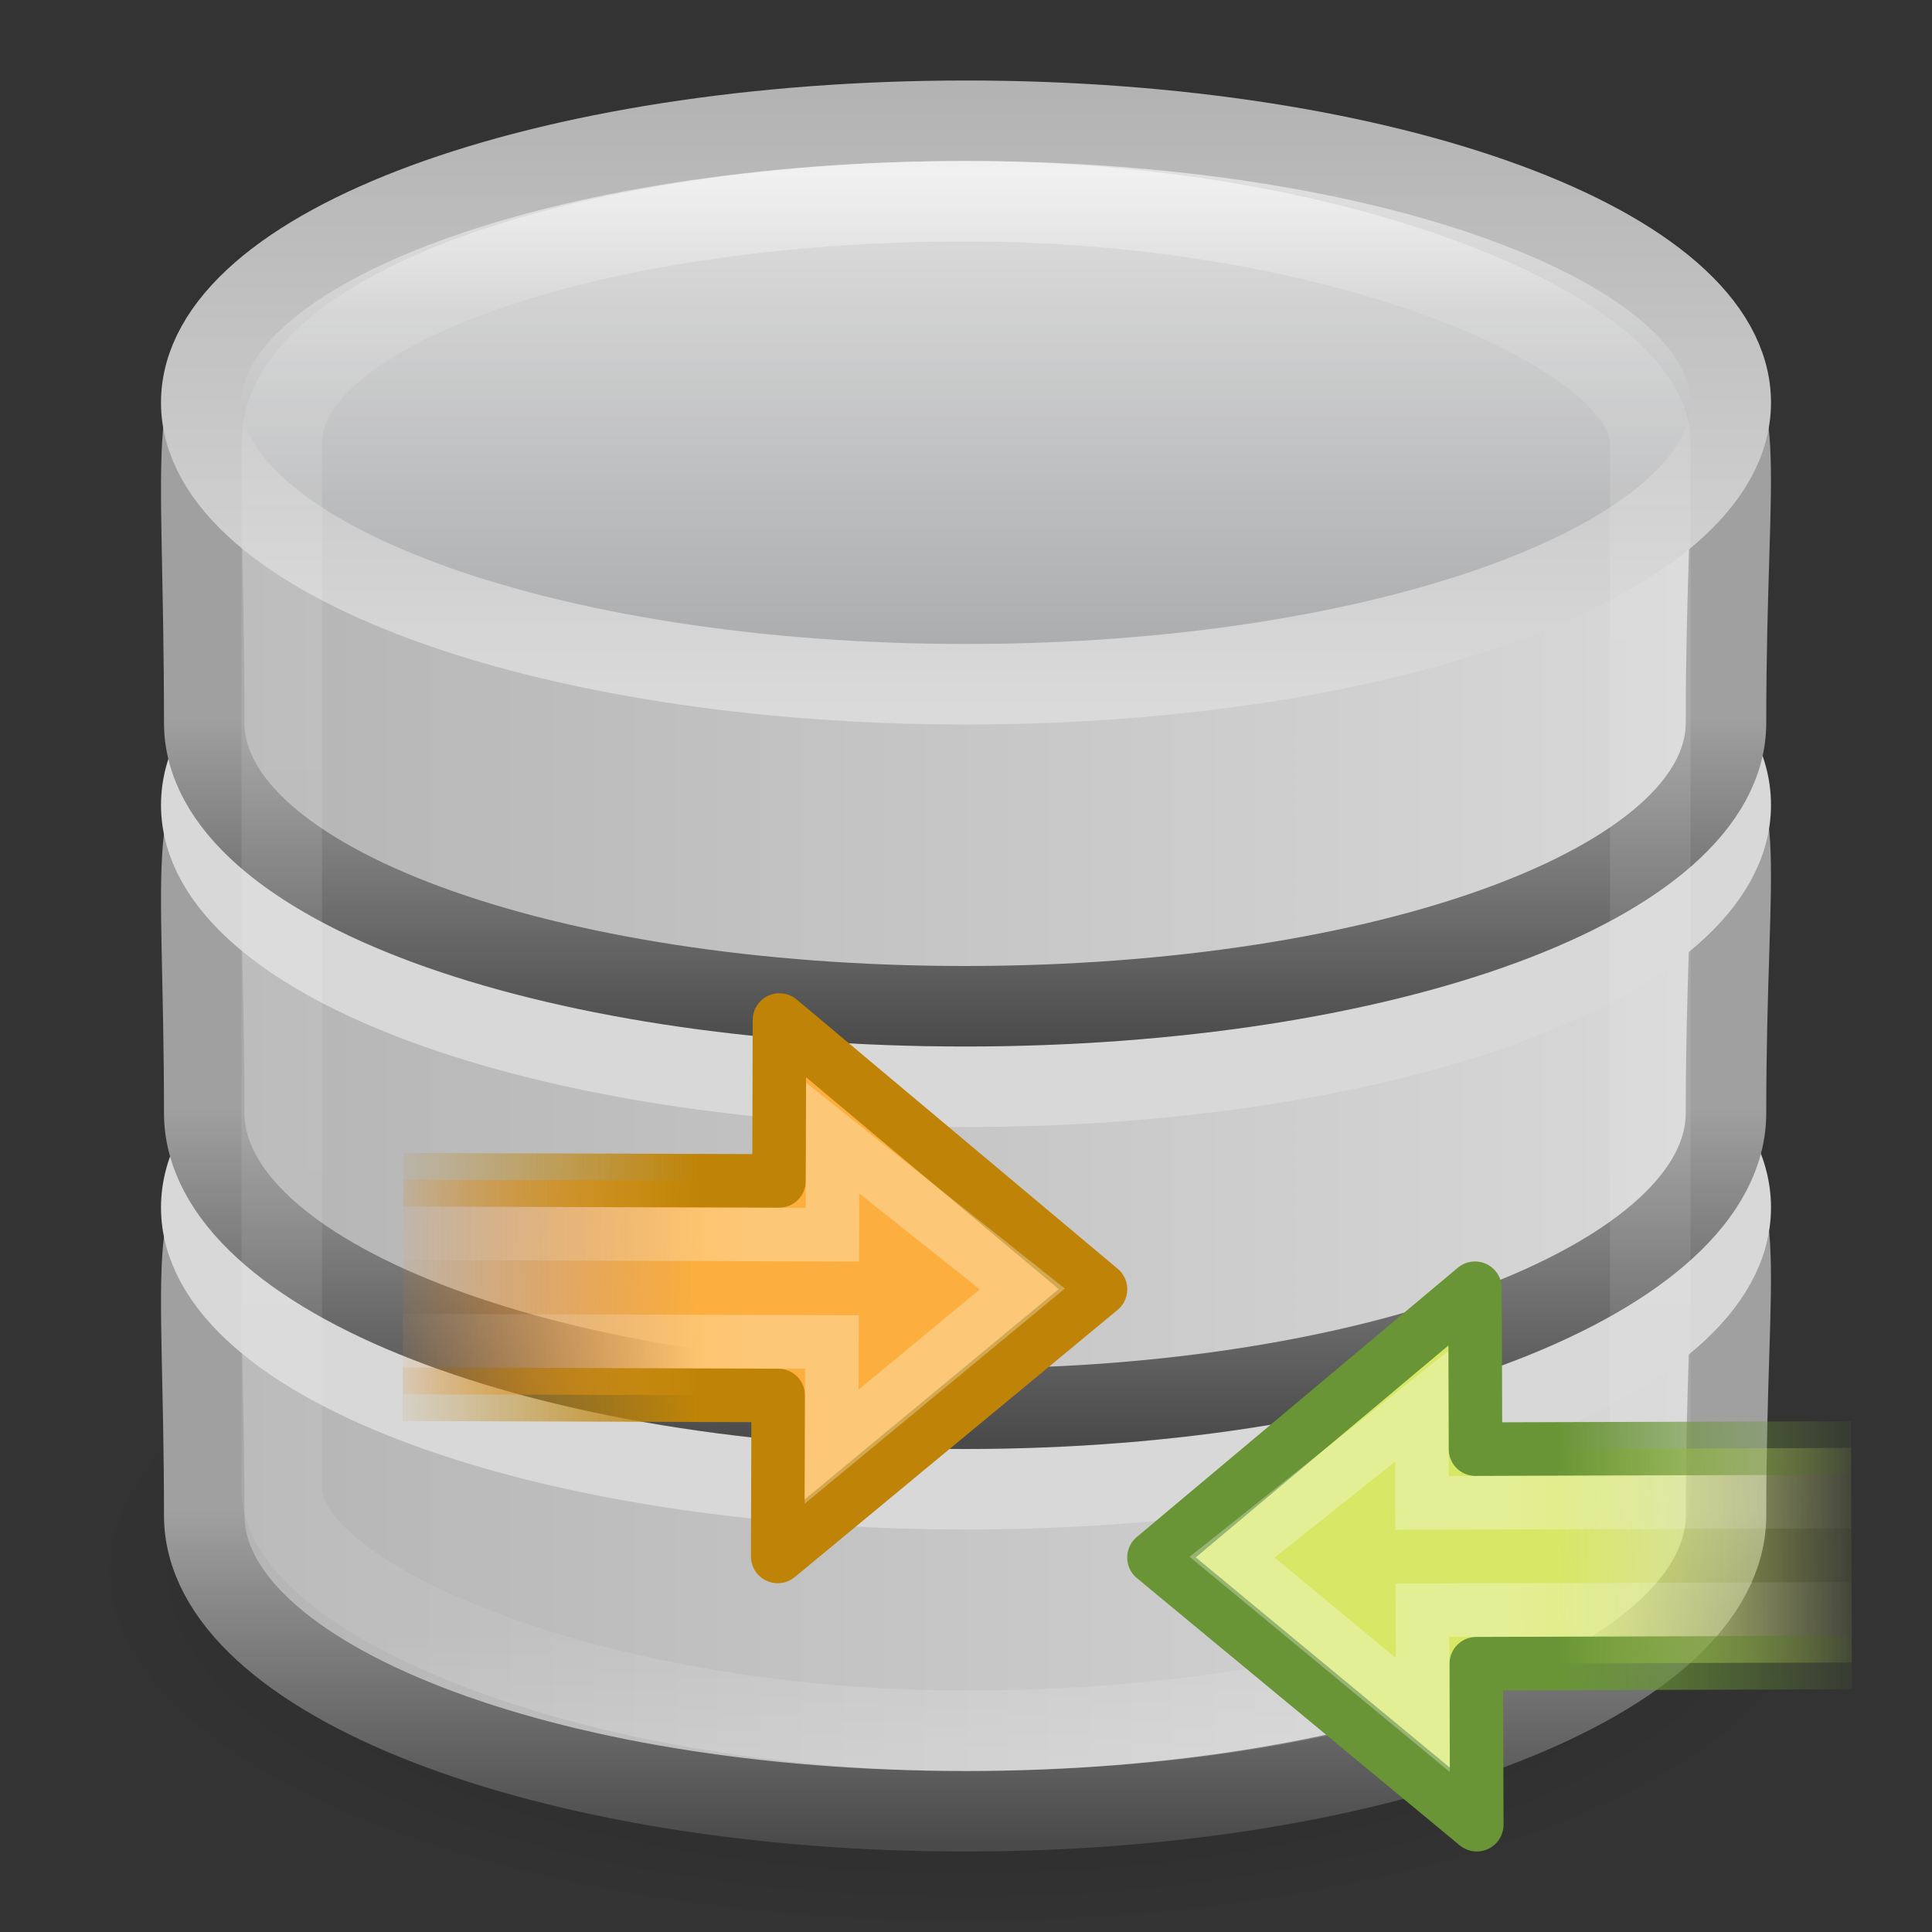 <svg height="24" width="24" xmlns="http://www.w3.org/2000/svg" xmlns:xlink="http://www.w3.org/1999/xlink"><rect width="100%" height="100%" fill="#333333" stroke="none"/><linearGradient id="a" gradientTransform="matrix(.213 -.001 -.001 -.209 5.621 18.888)" gradientUnits="userSpaceOnUse" x1="28.442" x2="47.225" y1="12.162" y2="12.162"><stop offset="0" stop-color="#d7e866"/><stop offset="1" stop-color="#d7e866" stop-opacity="0"/></linearGradient><linearGradient id="b" gradientTransform="matrix(-.666 .002 .002 .666 21.617 2.302)" gradientUnits="userSpaceOnUse" x1="15" x2="9" y1="19" y2="19"><stop offset="0" stop-color="#699536"/><stop offset="1" stop-color="#699536" stop-opacity="0"/></linearGradient><linearGradient id="c" gradientTransform="matrix(-.247 .001 -.001 -.241 16.566 20.199)" gradientUnits="userSpaceOnUse" x1="22.489" x2="3.595" xlink:href="#d" y1="27.182" y2="27.182"/><linearGradient id="d"><stop offset="0" stop-color="#fff"/><stop offset="1" stop-color="#fff" stop-opacity="0"/></linearGradient><linearGradient id="e" gradientTransform="matrix(-.213 -.001 .001 -.209 17.04 13.556)" gradientUnits="userSpaceOnUse" x1="28.442" x2="47.225" y1="12.162" y2="12.162"><stop offset="0" stop-color="#fcaf3e"/><stop offset="1" stop-color="#f57900" stop-opacity="0"/></linearGradient><linearGradient id="f" gradientTransform="matrix(.666 .002 -.002 .666 1.044 -3.03)" gradientUnits="userSpaceOnUse" x1="15" x2="9" y1="19" y2="19"><stop offset="0" stop-color="#bf8407"/><stop offset="1" stop-color="#bf8407" stop-opacity="0"/></linearGradient><linearGradient id="g" gradientTransform="matrix(.247 .001 .001 -.241 6.096 14.868)" gradientUnits="userSpaceOnUse" x1="22.489" x2="3.595" xlink:href="#d" y1="27.182" y2="27.182"/><linearGradient id="h" gradientTransform="matrix(.486 0 0 .5 .343 -.25)" gradientUnits="userSpaceOnUse" x1="21.381" x2="21.381" y1="5.052" y2="44.137"><stop offset="0" stop-color="#fff"/><stop offset=".081" stop-color="#fff" stop-opacity=".235"/><stop offset=".923" stop-color="#fff" stop-opacity=".157"/><stop offset="1" stop-color="#fff" stop-opacity=".392"/></linearGradient><radialGradient id="i" cx="23.335" cy="41.636" gradientTransform="matrix(.486 0 0 .199 .656 11.221)" gradientUnits="userSpaceOnUse" r="22.627"><stop offset="0"/><stop offset="1" stop-opacity="0"/></radialGradient><linearGradient id="j" gradientTransform="matrix(.822 0 0 .829 -65.449 .077)" gradientUnits="userSpaceOnUse" x1="89.018" x2="89.018" xlink:href="#k" y1="22.537" y2="27.546"/><linearGradient id="k"><stop offset="0" stop-color="#a0a0a0"/><stop offset="1" stop-color="#4a4a4a"/></linearGradient><linearGradient id="l" gradientTransform="matrix(.822 0 0 .829 -65.449 -4.923)" gradientUnits="userSpaceOnUse" x1="89.018" x2="89.018" xlink:href="#k" y1="22.537" y2="27.546"/><linearGradient id="m" gradientTransform="matrix(.822 0 0 .816 -65.449 -9.478)" gradientUnits="userSpaceOnUse" x1="89.018" x2="89.018" xlink:href="#k" y1="22.537" y2="27.546"/><linearGradient id="n"><stop offset="0" stop-color="#b3b3b3"/><stop offset="1" stop-color="#dadada"/></linearGradient><linearGradient id="o" gradientTransform="matrix(.378 0 0 .341 -27.338 9.615)" gradientUnits="userSpaceOnUse" spreadMethod="reflect" x1="102.308" x2="102.308" y1="-2.393" y2="-24.582"><stop offset="0" stop-color="#a5a6a8"/><stop offset="1" stop-color="#e8e8e8"/></linearGradient><linearGradient id="p" gradientTransform="matrix(.378 0 0 .341 -27.338 9.615)" gradientUnits="userSpaceOnUse" x1="109.956" x2="109.956" xlink:href="#n" y1="-24.911" y2="-2.376"/><linearGradient id="q" gradientUnits="userSpaceOnUse" x1="1.998" x2="22.001" xlink:href="#n" y1="18.499" y2="18.499"/><linearGradient id="r" gradientUnits="userSpaceOnUse" x1="1.998" x2="22.001" xlink:href="#n" y1="13.499" y2="13.499"/><linearGradient id="s" gradientUnits="userSpaceOnUse" x1="1.998" x2="22.001" xlink:href="#n" y1="8.5" y2="8.5"/><path d="m23 19.5c.001 2.485-4.924 4.5-11 4.5-6.076 0-11.001-2.015-11-4.5-.001-2.485 4.924-4.5 11-4.5 6.076 0 11.001 2.015 11 4.5z" fill="url(#i)" fill-rule="evenodd" opacity=".3"/><path d="m21.441 18.825c0 2.028-4.235 3.675-9.452 3.675-5.218 0-9.452-1.646-9.452-3.675 0-6.488-1.155-3.598 9.452-3.675 10.85-.079 9.452-2.849 9.452 3.675z" fill="url(#q)" stroke="url(#j)"/><path d="m21.5 15c0 1.933-4.253 3.5-9.5 3.5-5.247 0-9.5-1.567-9.5-3.5 0-1.933 4.253-3.5 9.5-3.5 5.247 0 9.5 1.567 9.5 3.5z" fill="none" stroke="#d8d8d8"/><path d="m21.441 13.825c0 2.028-4.235 3.675-9.452 3.675-5.218 0-9.452-1.646-9.452-3.675 0-6.488-1.155-3.598 9.452-3.675 10.85-.079 9.452-2.849 9.452 3.675z" fill="url(#r)" stroke="url(#l)"/><path d="m21.5 10c0 1.933-4.253 3.5-9.5 3.5-5.247 0-9.5-1.567-9.5-3.5 0-1.933 4.253-3.5 9.5-3.5 5.247 0 9.5 1.567 9.5 3.5z" fill="none" stroke="#d8d8d8"/><path d="m21.441 8.977c0 1.997-4.235 3.523-9.452 3.523-5.218 0-9.452-1.526-9.452-3.523 0-7.191-1.155-3.542 9.452-3.617 10.85-.078 9.452-3.11 9.452 3.617z" fill="url(#s)" stroke="url(#m)"/><path d="m21.5 5c0 1.933-4.253 3.5-9.5 3.5-5.247 0-9.5-1.567-9.5-3.5 0-1.933 4.253-3.5 9.5-3.5 5.247 0 9.5 1.567 9.5 3.5z" fill="url(#o)" stroke="url(#p)"/><rect fill="none" height="19" opacity=".5" rx="17.5" ry="3" stroke="url(#h)" width="17" x="3.5" y="2.5"/><g transform="translate(-2.328 6.669)"><path d="m7.33 10.651 4.665.015-.006 2 4.01-3.319-3.988-3.345-.006 1.999-4.665-.015" fill="url(#e)" stroke="url(#f)" stroke-linejoin="round" stroke-width=".665"/><path d="m7.332 9.985 5.331.017-.004 1.3 2.369-1.959-2.356-1.874-.004 1.2-5.331-.017" fill="none" opacity=".3" stroke="url(#g)" stroke-width=".665"/></g><g transform="translate(7.672 4.669)"><path d="m15.332 15.983-4.665.015.006 2-4.01-3.319 3.988-3.345.006 1.999 4.665-.015" fill="url(#a)" stroke="url(#b)" stroke-linejoin="round" stroke-width=".665"/><path d="m15.329 15.317-5.331.017.004 1.3-2.369-1.959 2.356-1.874.004 1.2 5.331-.017" fill="none" opacity=".3" stroke="url(#c)" stroke-width=".665"/></g></svg>